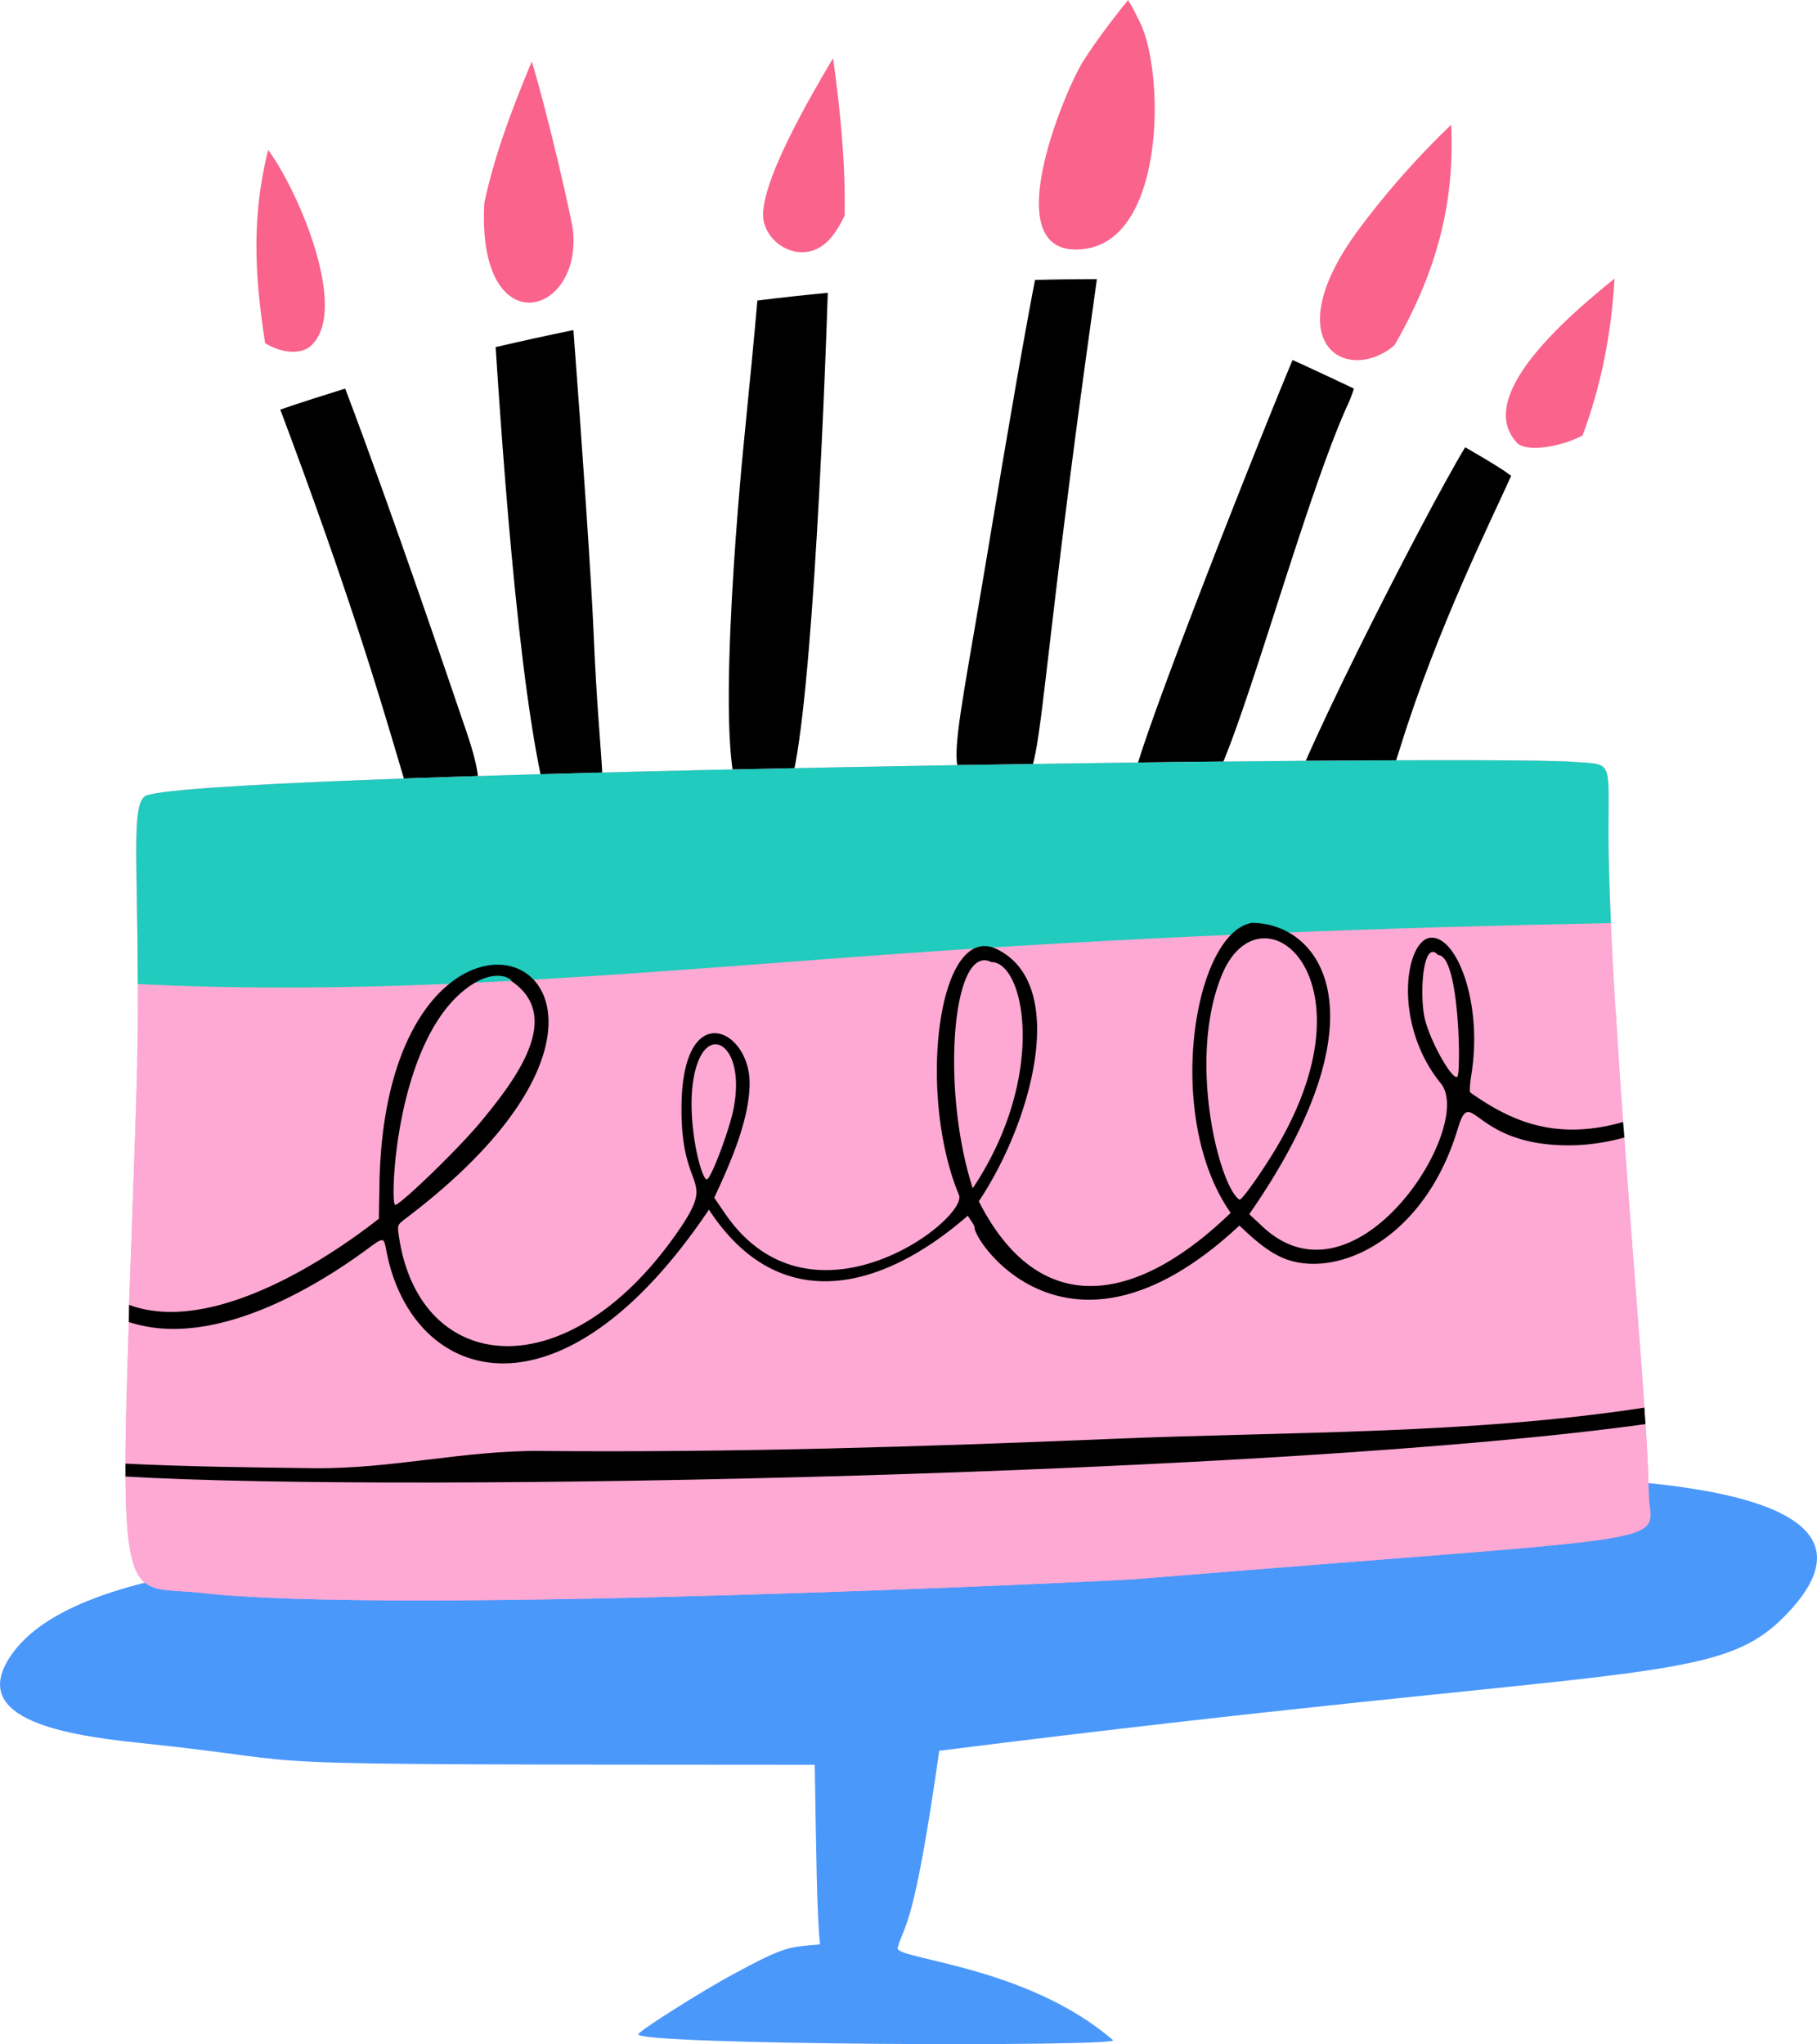 <svg xmlns="http://www.w3.org/2000/svg" width="960.1" height="1080" viewBox="0 0 960.1 1080">
  <title>icons102_337173006</title>
  <g id="Layer_2" data-name="Layer 2">
    <g id="_337173006">
      <g id="icons102_337173006">
        <path d="M400.2,158.8c-1.7,19.4-4,43.5-7,73.4-2,19.5-17.8,186.4,1,191.2,4.3,1,14.1-.4,20.1-2.9,11.4-5,19.7-162.8,23.1-265.8C425,155.9,412.6,157.2,400.2,158.8Z"/>
        <path d="M440.2,30.7c-11.5,19.5-40.6,68.8-36.6,86.4,3.1,13.9,21.9,22.8,34.2,9.9,3.4-3.5,6.1-8.1,8.5-13.1C446.8,86,444,58.4,440.2,30.7Z" fill="#f9638c"/>
        <path d="M683,190.2c-16.3,38.6-84.3,210.1-84.3,223.6,0,9.6,34.6,7.7,38.5,5.1,12.9-8.5,50.2-150.3,74.5-204.1a67.7,67.7,0,0,0,3.7-9.5C704.6,200.2,693.8,195.1,683,190.2Z"/>
        <path d="M546.9,147.9c-5.3,27.5-13.3,72.6-25.5,146.5-20.4,122.4-24.5,119.4,7,119.4,26.2,0,12,13.6,48.6-247.7.7-5,1.6-11.7,2.6-18.6C568.7,147.5,557.8,147.6,546.9,147.9Z"/>
        <path d="M602.2,11.5c-1.9-3.9-3.8-7.7-6.1-11.5-9,11.1-18.2,23.4-24.2,33.1-9.5,15.5-47.3,105,1.4,98.4C616.1,125.6,615.4,37.6,602.2,11.5Z" fill="#f9638c"/>
        <path d="M182.4,205.3c-11.5,3.6-23,7.2-34.3,11.1,72.7,193.3,66.7,227.2,82.1,223,32.2-8.8,23.7-31.4,12.9-62.7C240.8,370.1,208.2,273.3,182.4,205.3Z"/>
        <path d="M853.1,147.2c-33.5,26.9-72.4,64.3-51.5,86.8,4.6,4.9,22.5,2.5,34.6-3.9C846.2,203.4,851.5,175.6,853.1,147.2Z" fill="#f9638c"/>
        <path d="M281,32.5c-10.3,24.6-19.7,49.3-25.1,74.8-4,74.7,51.3,60.6,46.9,14.8C302.2,115.8,289.4,60,281,32.5Z" fill="#f9638c"/>
        <path d="M736.9,182.3c22.7-39.4,31.8-75.9,29.9-116.4a446.4,446.4,0,0,0-47.5,53.5c-44.3,58.5-11.6,82.6,14.3,65.5A26.9,26.9,0,0,0,736.9,182.3Z" fill="#f9638c"/>
        <path d="M794.6,248.6c-6.6-4.3-13.5-8.3-20.4-12.3-22,36.3-98.9,187.3-95.3,197.5,2.5,7.3,11.4-.2,30.7-.2,13.3.2,17.4,2.8,30.2-38.4,19.5-63.1,48.6-121.2,58.7-143.8Z"/>
        <path d="M303,174.4c-13.8,2.8-27.4,5.8-41.1,9,5.7,88.3,16.2,220,32.4,255.8,2.4,5.3,8.8,4.7,16.7-1.3,13-10,5.9-23.6,2.6-104.9C312.5,307.1,307.5,233.6,303,174.4Z"/>
        <path d="M141.7,79.2a1.9,1.9,0,0,1-.2.8c-8.8,35.9-6.7,67.2-1.4,101.3,8.7,5.4,18.8,6,23.8,1.7C184.7,165.4,158.8,102.6,141.7,79.2Z" fill="#f9638c"/>
        <path d="M780.9,779.8c-8.9.4-388.6,36.4-476.6,38.4-86,1.9-256.6-.6-297.4,54.9-25.1,34,23.4,43.2,65.5,47.6,113.8,11.8,19,11.5,358.1,11.7.8,46.6,1.1,78.8,2.8,94.9-16.4,1.5-17.7.5-45.6,15.6-16.2,8.7-48.9,29.3-50.4,31.8-3.6,5.8,255,6.8,250.8,3.2-45.9-39.7-115.6-42.7-113.8-48.8,3.9-13.4,8.5-9.5,22-104.1,362.4-45.7,409-33.9,445.5-69.9C1009.2,788.5,875.7,779.8,780.9,779.8Z" fill="#4b98fb"/>
        <path d="M598.8,834.4c-11.7.8-389.5,19.1-493.2,7.1-29.6-3.2-38.8,5.7-39.3-61.4v-6.8c0-19,.8-43.4,1.8-74.8,0-3,.1-6,.1-9.1,1.1-28.3,2.2-61.8,3.6-101.5,3.6-114.7-4.3-159.9,4.6-167.1,15.7-12.6,697.7-22.2,754.4-18.3,21.7,1.6,19.1-2,19.1,37.9.1,36.9,3.6,94.4,7.7,152.4.3,2.8.5,5.4.7,8.2,3.7,53,8.1,105.6,10.6,142.7.1,3,.4,6,.6,8.7,1,15.8,1.6,28.1,1.6,35.3C871.1,817.8,903.3,809.5,598.8,834.4Z" fill="#fda9d3"/>
        <path d="M494.8,502.5c118.1-8,237.5-12.5,356.4-14.8-.8-17.8-1.3-34-1.3-47.3,0-39.9,2.6-36.3-19.1-37.9-56.7-3.9-738.7,5.7-754.4,18.3-6.8,5.5-3.7,33.9-3.6,99.1C213.4,527,354.3,512.1,494.8,502.5Z" fill="#21cbbd"/>
        <path d="M869.5,752.4c-.2-2.7-.5-5.7-.6-8.7C866.4,706.6,862,654,858.3,601c-.2-2.8-.4-5.4-.7-8.2-1.4-20.1-2.7-40.1-3.9-59.3-128.8,2.5-258.1,7.6-386,16.8-132.1,9.6-263.6,21-395.3,14.7-.2,7.3-.4,14.9-.6,22.9-1.4,39.7-2.5,73.2-3.6,101.5,0,3.1-.1,6.1-.1,9.1-1,31.4-1.8,55.8-1.8,74.8v6.8c.5,67.1,9.7,58.2,39.3,61.4,103.7,12,481.5-6.3,493.2-7.1,304.5-24.9,272.3-16.6,272.3-46.7C871.1,780.5,870.5,768.2,869.5,752.4Z" fill="#fda9d3"/>
        <path d="M857.6,592.8a112.3,112.3,0,0,1-11.7,2.7c-27.9,4.6-48.1-3.5-69-18.3-.5-.3-.2-4.7.6-9.7,5.9-36.8-7.2-72.1-21-72.1s-21.2,45.1,4.9,77.1c18.1,22.5-44.4,121.7-94,75.8l-7.3-6.8c72.9-104.8,38.2-153.9,1.3-153.9-30.8,5.5-46.5,103-11.1,153.2-50,48.3-101.1,56.8-133.1-6.1,27.9-41.7,47.7-114,10-133-31.4-16-42.9,75.8-20.5,129.6,5.2,12.7-78.3,76.8-123.9,9.4l-5.4-7.9c7.6-16.3,18.7-40.7,18.7-60.6,0-29-35.9-45.6-36,13.3-.2,45.4,18.3,35.3-.7,63.4-59,87-138.7,78.1-148.8,3-.6-4.5-.5-4.9,3.6-8,176.2-133.1-10.2-211.7-13.7-18.4l-.3,18.4c-37.3,29.1-92.7,60.1-132,45.5,0,3.1-.1,6.1-.1,9.1a75.8,75.8,0,0,0,23.8,3.6c35.4,0,74.7-21.8,102.9-42.7,8-5.9,8-5.4,9.2.6,12.7,70,90.8,97.8,170.6-20.9,36.1,55.3,89.4,44.4,136.8,3.2.8,1.6,3.5,4.7,3.5,6.1,0,8.1,50.7,82.5,140-.9,4.9,4.6,12.7,12.2,21.2,16.3,27,13.3,76-6.7,94.2-67.5,7.6-24.8,7.4,11.2,63.9,8.7a115.4,115.4,0,0,0,24.1-4C858.1,598.2,857.9,595.6,857.6,592.8Zm-613.1-69c17.3-14.4,26.9-5.6,25.5-5.6,27.3,18.2,4.2,50.2-15.8,74.3-11.4,13.9-42.6,44.1-45.4,44.1S208.5,553.8,244.5,523.8Zm129,99.3c-3.5.2-13.3-40.7-4.5-62.5,7.6-19.3,25.5-5.5,18.2,27.1C384.5,599.4,375.5,623.1,373.5,623.1ZM514,627.8c-17.1-52.8-10.7-129.9,9.8-119.5C541.6,508.3,553.5,568.7,514,627.8Zm140.9,6c-10.4-6.6-27.8-73.4-9.3-118.6,20.8-50.8,86.6,3.3,23.6,99.6C661.2,627.1,655.6,634.4,654.9,633.8Zm115.2-65c-2.5,2.5-14.3-18.4-17.2-30.4s-1.3-42.9,7-33.8C771.3,504.6,772,566.9,770.1,568.8Z"/>
        <path d="M869.5,752.4c-192.3,26.7-652,36.6-803.2,27.7v-6.8c33.1,1.6,66.2,2,99.3,2.4,41.4.5,79.6-9.5,120.3-9.1,100.7.9,201.3-2.2,301.9-6.4,94.1-3.9,188.4-2.3,281.1-16.5C869,746.7,869.3,749.7,869.5,752.4Z"/>
      </g>
    </g>
  </g>
</svg>
